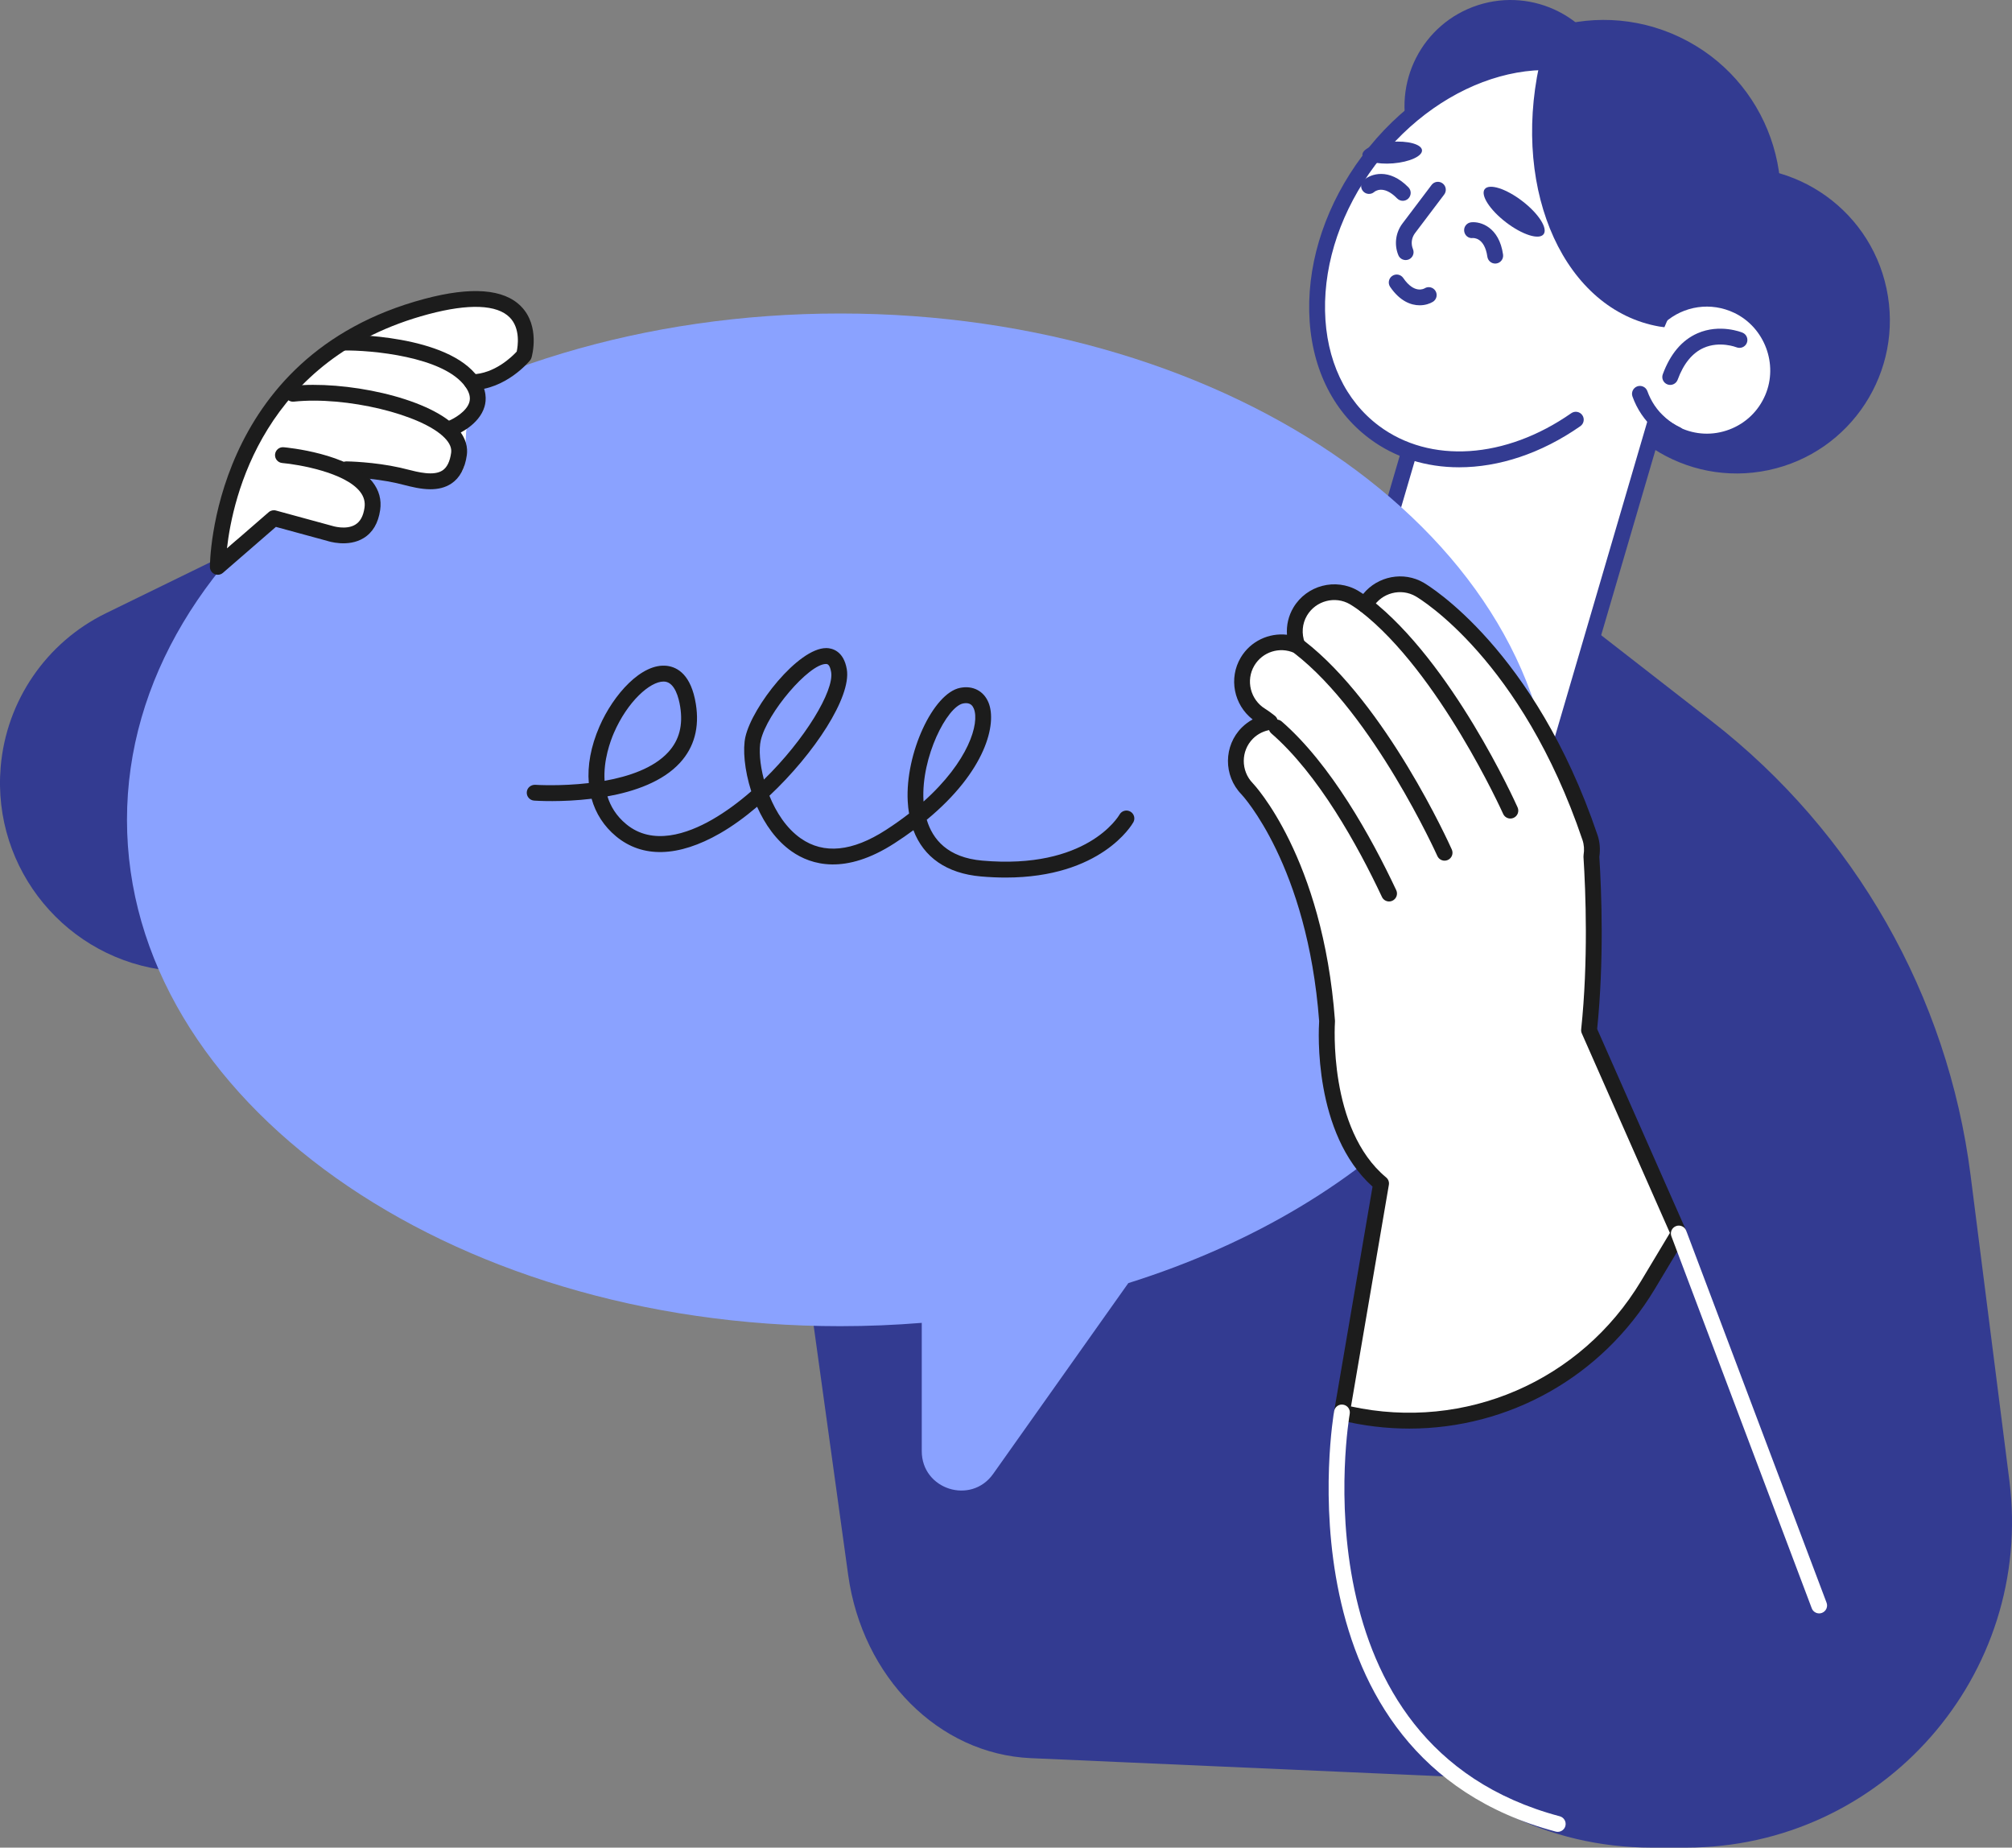 <svg xmlns="http://www.w3.org/2000/svg" xmlns:xlink="http://www.w3.org/1999/xlink" enable-background="new 0 0 901.86 828.1" viewBox="0 0 901.86 828.1"><rect x="0" y="0" width="901.86" height="828.1" fill="#808080" stroke="none"/><g fill="#333b91" class="color000000 svgShape" display="none"><defs><rect id="a" width="6602.94" height="1370.62" x="-6222.32" y="-29.04" fill="#333b91" class="color000000 svgShape"/></defs><use fill="#fff" overflow="visible" xlink:href="#a"/><clipPath id="b"><use overflow="visible" xlink:href="#a"/></clipPath><rect width="6602.94" height="1370.62" x="-6222.32" y="-29.04" fill="#fff" class="colorffffff svgShape" clip-path="url(#b)"/><g class="color000000 svgShape"><rect width="302.93" height="234.11" x="-76.61" y="113.62" fill="#e4e8f7" class="colore4f1f7 svgShape"/><rect width="302.93" height="234.11" x="-76.61" y="400.94" fill="#e4e8f7" class="colore4f1f7 svgShape"/><rect width="302.93" height="234.11" x="-76.61" y="688.25" fill="#e4e8f7" class="colore4f1f7 svgShape"/></g></g><path fill="#333b91" d="M356.49,534.73l23.69,171.11c6.36,45.93,40.65,80.34,81.87,82.16l209.14,9.21c45.47,2,84.57-36.1,89.39-87.11
			l22.49-238.13c6.17-65.33-45.66-118.58-102.82-105.63l-255.31,57.81C379.54,434.43,349.35,483.2,356.49,534.73z" class="color000000 svgShape"/><path fill="#333b91" d="M278.01,162.24L47.48,274.85C20.72,287.92,2.81,314.1,0.3,343.77l0,0c-3.87,45.93,29.73,86.51,75.58,91.27l205.28,21.31
			L278.01,162.24z" class="color000000 svgShape"/><path fill="#333b91" d="M697.46,268.96l69.9,54.37c64.02,49.79,105.7,122.92,115.93,203.38l17.39,136.82c11.1,87.33-56.96,164.57-144.98,164.57
			h-15.32c-93.47,0-162.92-86.54-142.68-177.79l3.82-17.24L697.46,268.96z" class="color000000 svgShape"/><path fill="#333b91" d="M647.1,54.28c-18.81,39.61-1.95,86.97,37.66,105.78s86.97,1.95,105.78-37.66s1.95-86.97-37.66-105.78
				C713.27-2.19,665.91,14.67,647.1,54.28z" class="color000000 svgShape"/><circle cx="778.49" cy="143.57" r="68.62" fill="#333b91" class="color000000 svgShape" transform="rotate(-11.976 778.541 143.581)"/><path fill="#fff" d="M743.71,142.08c9.36-8.41,23.23-10.84,35.29-5.03c15.21,7.32,22.18,25.87,15.55,41.39
					c-7.19,16.8-26.82,24.12-43.17,16.36c-3.5-1.66-6.53-3.91-9.1-6.52l-45.24,154.35l-41.34-12.12
					c-31.32-9.18-49.27-42.01-40.09-73.33l41.2-140.56L743.71,142.08z" class="colorffffff svgShape"/><path fill="#333b91" d="M697.04,346.17c-0.33,0-0.67-0.05-1-0.14l-41.34-12.11c-33.15-9.72-52.21-44.58-42.49-77.73l41.2-140.56
					c0.55-1.88,2.53-2.95,4.4-2.41l85.06,24.93c10.66-8.56,25.23-10.27,37.67-4.29c16.89,8.13,24.63,28.76,17.27,45.98
					c-3.85,8.99-10.99,15.85-20.12,19.3c-9.14,3.46-19.02,3.05-27.83-1.14c-2.01-0.95-3.92-2.1-5.73-3.43l-43.69,149.05
					C699.99,345.17,698.58,346.17,697.04,346.17z M659.22,121.02l-40.2,137.16c-8.61,29.39,8.29,60.31,37.68,68.92l37.93,11.12
					l44.24-150.94c0.35-1.21,1.32-2.14,2.54-2.44c1.22-0.31,2.51,0.06,3.39,0.96c2.39,2.43,5.11,4.39,8.09,5.8
					c7.06,3.35,14.97,3.68,22.28,0.91c7.3-2.76,13.03-8.25,16.1-15.46c5.89-13.78-0.31-30.28-13.83-36.79
					c-10.44-5.03-22.76-3.27-31.38,4.47c-0.91,0.82-2.19,1.1-3.37,0.77L659.22,121.02z" class="color000000 svgShape"/><path fill="#333b91" d="M748.65,172.52c-0.41,0-0.82-0.07-1.22-0.22c-1.84-0.68-2.78-2.72-2.1-4.56c3.36-9.12,8.59-15.3,15.54-18.35
					c10.01-4.4,19.78-0.47,20.19-0.3c1.81,0.75,2.67,2.82,1.93,4.63c-0.74,1.8-2.81,2.66-4.62,1.94l0,0
					c-0.07-0.03-7.51-2.95-14.72,0.26c-5.08,2.26-9.01,7.06-11.66,14.28C751.45,171.63,750.09,172.52,748.65,172.52z" class="color000000 svgShape"/><circle cx="677.07" cy="47.52" r="47.51" fill="#333b91" class="color000000 svgShape" transform="rotate(-17.926 677.076 47.511)"/><path fill="#333b91" d="M751.5,198.24c-0.51,0-1.03-0.11-1.52-0.34c-5.76-2.73-10.68-6.96-14.22-12.23c-1.67-2.48-3.02-5.15-4.02-7.97
					c-0.66-1.84,0.31-3.87,2.15-4.53c1.84-0.65,3.87,0.3,4.53,2.15c0.8,2.25,1.89,4.4,3.22,6.38c2.84,4.21,6.77,7.59,11.38,9.78
					c1.77,0.84,2.52,2.95,1.68,4.73C754.1,197.49,752.83,198.24,751.5,198.24z" class="color000000 svgShape"/><path fill="#fff" d="M751.1,128.29c11.54-34.4,4.71-69.7-20.13-88.29c-33.12-24.78-85.72-10.46-117.48,31.98
					c-31.76,42.45-30.66,96.95,2.46,121.73c24.84,18.59,60.64,15.18,90.38-5.59L751.1,128.29z" class="colorffffff svgShape"/><path fill="#333b91" d="M654.04,209.44c-14.77,0-28.7-4.26-40.22-12.89c-16.91-12.65-26.5-32.9-26.98-57.01c-0.48-23.78,7.97-48.53,23.81-69.69
					c32.88-43.95,87.81-58.61,122.45-32.7c25.4,19.01,33.79,55.22,21.37,92.26c-0.62,1.86-2.63,2.85-4.49,2.23
					c-1.86-0.62-2.86-2.63-2.24-4.49c11.43-34.08,4.01-67.17-18.9-84.32c-31.5-23.58-81.98-9.55-112.51,31.26
					c-14.89,19.9-22.84,43.09-22.39,65.29c0.44,21.88,9.02,40.16,24.14,51.47c22.91,17.14,56.76,14.92,86.23-5.66
					c1.61-1.12,3.82-0.72,4.94,0.88c1.12,1.6,0.73,3.82-0.88,4.94C690.86,203.25,671.84,209.44,654.04,209.44z" class="color000000 svgShape"/><path fill="#333b91" d="M746.05,146.66c-0.76-0.1-1.51-0.18-2.27-0.31c-42.03-7.32-66.13-59.78-53.81-117.17c0.14-0.65,0.3-1.28,0.45-1.93
				c15.51-1.13,30.21,2.61,42.17,11.87C760.37,60.62,764.74,105.04,746.05,146.66z" class="color000000 svgShape"/><path fill="#333b91" d="M637.4,67.32c0.21,2.66-5.59,5.3-12.97,5.9c-7.38,0.59-13.53-1.09-13.74-3.75c-0.21-2.66,5.59-5.3,12.97-5.9
				C631.03,62.98,637.19,64.66,637.4,67.32z" class="color000000 svgShape"/><path fill="#333b91" d="M691.89,104.99c-2.02,2.63-9.56,0.24-16.84-5.35c-7.28-5.58-11.55-12.24-9.54-14.87c2.02-2.63,9.56-0.24,16.84,5.35
				C689.64,95.7,693.91,102.36,691.89,104.99z" class="color000000 svgShape"/><path fill="#333b91" d="M630.08,116.56c-1.39,0-2.72-0.82-3.28-2.19c-1.94-4.69-1.24-10.12,1.81-14.16l13.08-17.31
					c1.18-1.57,3.4-1.88,4.97-0.69c1.56,1.18,1.87,3.41,0.69,4.97l-13.08,17.31c-1.57,2.08-1.91,4.76-0.92,7.18
					c0.75,1.81-0.11,3.88-1.92,4.63C630.99,116.47,630.53,116.56,630.08,116.56z" class="color000000 svgShape"/><path fill="#333b91" d="M670.21,118.13c-1.74,0-3.25-1.28-3.51-3.05c-1.25-8.79-6.32-8.39-6.54-8.39c-2,0.26-3.68-1.24-3.87-3.2
					c-0.18-1.95,1.25-3.68,3.2-3.86c4.15-0.44,12.48,2.12,14.24,14.45c0.28,1.94-1.07,3.74-3.01,4.01
					C670.55,118.12,670.38,118.13,670.21,118.13z" class="color000000 svgShape"/><g fill="#333b91" class="color000000 svgShape"><path d="M628.79,90c-0.92,0-1.84-0.36-2.54-1.07c-6.2-6.35-10.07-3.05-10.24-2.91c-1.47,1.3-3.71,1.17-5.01-0.3
					c-1.3-1.47-1.17-3.71,0.3-5.01c3.12-2.77,11.32-5.66,20.02,3.26c1.37,1.4,1.34,3.65-0.06,5.02C630.58,89.66,629.69,90,628.79,90
					z" class="color000000 svgShape"/></g><g fill="#333b91" class="color000000 svgShape"><path d="M636.37,136.83c-3.98,0-8.9-1.89-13.24-8.24c-1.1-1.62-0.69-3.82,0.93-4.93c1.62-1.1,3.82-0.69,4.93,0.93
					c5,7.33,9.39,4.75,9.57,4.64c1.67-1.03,3.85-0.51,4.88,1.16c1.03,1.67,0.51,3.85-1.16,4.88
					C640.92,136.1,638.83,136.83,636.37,136.83z" class="color000000 svgShape"/></g><path fill="#8aa2ff" d="M696.28,367.45c0-125.34-143.13-226.94-319.68-226.94c-176.55,0-319.68,101.61-319.68,226.94
			S200.04,594.39,376.6,594.39c12.37,0,24.57-0.52,36.57-1.49v57.5c0,17.18,22.08,24.21,32.01,10.19l60.57-85.5
			C617.96,539.87,696.28,460.16,696.28,367.45z" class="color52d2d8 svgShape"/><g fill="#333b91" class="color000000 svgShape"><path fill="#1c1c1c" d="M450.74,393.32c-3.5,0-7.2-0.16-11.09-0.5c-15.25-1.34-25.64-8.57-30.22-20.73
				c-2.65,1.96-5.48,3.92-8.49,5.86c-22.04,14.24-37.23,9.84-46.08,3.64c-6.92-4.84-12.02-12.19-15.5-20
				c-5.49,4.67-11.13,8.77-16.66,11.94c-18.64,10.69-34.75,11.14-46.6,1.28c-5.41-4.5-9.08-10.24-10.92-16.81
				c-13.48,1.63-24.83,0.9-25.77,0.83c-1.95-0.14-3.43-1.83-3.29-3.79c0.14-1.95,1.83-3.35,3.78-3.29
				c0.22,0.02,11.15,0.72,24.02-0.77c-0.66-7.8,0.9-16.44,4.78-25.36c6.18-14.24,18.92-28.61,30.32-27.18
				c4.72,0.6,10.8,4.04,12.89,17.1c1.68,10.47-0.7,19.33-7.1,26.32c-7.78,8.51-20.42,12.88-32.53,15.07
				c1.38,4.45,3.96,8.76,8.37,12.42c11.83,9.84,27.49,4.35,38.54-1.98c6.05-3.47,11.98-7.86,17.55-12.72
				c-3.09-9.6-3.85-18.96-2.62-24.38c3.11-13.67,23.65-39.8,36.21-39.8c0.09,0,0.17,0,0.26,0c2.24,0.07,7.59,1.13,8.99,9.55
				c2.06,12.36-14.5,37.69-34.7,56.64c3.01,7.44,7.64,14.62,14.07,19.11c10.29,7.2,23.13,5.93,38.16-3.79
				c3.76-2.43,7.21-4.88,10.37-7.34c-0.3-1.76-0.5-3.59-0.6-5.5c-1.16-21.34,11.33-48.43,23.46-50.84
				c5.75-1.16,10.65,1.4,12.77,6.64c3.83,9.44-1.23,30.64-27.7,52.48c2.64,8.78,9.36,16.95,24.88,18.31
				c46.7,4.12,60.96-19.65,61.54-20.66c0.97-1.69,3.13-2.29,4.83-1.32c1.7,0.97,2.3,3.11,1.34,4.81
				C507.37,369.67,493.54,393.32,450.74,393.32z M433.01,315.15c-0.39,0-0.83,0.05-1.31,0.14c-7.14,1.42-18.83,23.89-17.76,43.49
				c0.01,0.16,0.02,0.32,0.03,0.47c20.26-18.07,25.17-35.14,22.55-41.62C436.06,316.52,435.22,315.15,433.01,315.15z M297.4,305.47
				c-6.04,0-16.1,8.91-22.22,23c-1.57,3.62-4.78,12.29-4.18,21.5c10.88-1.95,22.01-5.71,28.56-12.88c4.92-5.39,6.66-12.06,5.32-20.4
				c-0.63-3.94-2.35-10.62-6.77-11.18C297.87,305.48,297.64,305.47,297.4,305.47z M370.23,297.59c-7.67,0-26.42,21.95-29.23,34.28
				c-0.89,3.91-0.46,10.47,1.42,17.53c18.36-17.88,31.53-39.81,30.13-48.18c-0.6-3.57-1.77-3.61-2.21-3.62
				C370.31,297.59,370.27,297.59,370.23,297.59z" class="color080717 svgShape"/></g><g fill="#333b91" class="color000000 svgShape"><path fill="#fff" d="M712.27,461.73c3.29-31.2,1.98-63.1,1.04-77.89c0.45-2.77,0.33-5.66-0.63-8.51
					c-27.76-82.03-74.31-109.94-76.28-111.09c-8.4-4.9-19.12-2.07-24.1,6.29c-0.13,0.22-0.19,0.45-0.31,0.67
					c-2.89-2.12-4.72-3.21-5.07-3.42c-8.41-4.89-19.12-2.07-24.1,6.29c-2.87,4.82-3.1,10.44-1.25,15.32
					c-8.09-3.6-17.7-0.7-22.35,7.09c-4.98,8.36-2.22,19.22,6.09,24.27c0.07,0.04,1.5,0.94,3.92,2.83
					c-3.67,0.52-7.21,2.12-10.05,4.93c-6.91,6.85-6.95,18.05-0.16,25.03c0.3,0.31,30.49,32.09,35.84,104.14
					c0,0-3.71,49.61,24.21,72.77l-17.55,102.61l0,0c53.3,13.09,108.91-10.08,137.15-57.14l13.84-23.07L712.27,461.73z" class="colorffffff svgShape"/><path fill="#1c1c1c" d="M631.74,640.29c-10.29,0-20.7-1.23-31.07-3.78c-1.81-0.44-2.96-2.21-2.65-4.04l17.21-100.63
					c-26.55-23.83-24.22-69.73-23.93-74.14c-5.26-69.98-34.54-101.37-34.84-101.68c-8.13-8.35-8.04-21.82,0.22-30
					c1.44-1.42,3.05-2.62,4.81-3.57c-8.41-6.5-10.86-18.46-5.32-27.76c4.38-7.34,12.61-11.13,20.71-10.2
					c-0.31-4.25,0.67-8.5,2.89-12.21c5.95-9.98,18.93-13.36,28.94-7.54c0.22,0.13,1.03,0.61,2.32,1.47
					c6.5-7.99,18.08-10.32,27.17-5.01c2.02,1.18,49.7,29.82,77.86,113.02c1.05,3.1,1.33,6.4,0.83,9.8c1,15.91,2.15,46.6-0.98,77.16
					l39.85,90.26c0.47,1.06,0.39,2.27-0.2,3.26l-13.84,23.07C717.98,617.29,676.15,640.29,631.74,640.29z M605.57,630.37
					c51.08,11.1,103.01-11.2,130.05-56.27l12.9-21.5l-39.49-89.44c-0.25-0.57-0.35-1.19-0.28-1.8c3.22-30.6,2.03-61.56,1.03-77.3
					c-0.02-0.27,0-0.53,0.04-0.8c0.39-2.39,0.23-4.68-0.49-6.8c-27.32-80.71-72.79-108.04-74.71-109.16
					c-6.66-3.88-15.3-1.62-19.27,5.04c-0.04,0.1-0.18,0.43-0.23,0.52c-0.48,0.91-1.34,1.57-2.34,1.79c-1,0.23-2.05,0.02-2.89-0.6
					c-2.83-2.08-4.58-3.11-4.77-3.22c-6.65-3.88-15.3-1.61-19.26,5.04c-2.18,3.67-2.54,8.13-0.98,12.25
					c0.51,1.34,0.16,2.85-0.88,3.84c-1.04,0.99-2.58,1.24-3.88,0.67c-6.53-2.91-14.2-0.47-17.86,5.66
					c-3.97,6.66-1.78,15.37,4.89,19.43l0,0c0,0,1.51,0.91,4.26,3.06c1.12,0.88,1.61,2.34,1.24,3.71c-0.37,1.37-1.52,2.39-2.93,2.59
					c-3.11,0.44-5.89,1.8-8.05,3.94c-5.5,5.46-5.55,14.45-0.11,20.03c0.32,0.32,31.39,33.07,36.83,106.35
					c0.01,0.18,0.01,0.35,0,0.53c-0.03,0.48-3.23,48.08,22.93,69.78c0.98,0.81,1.45,2.08,1.23,3.33L605.57,630.37z" class="color080717 svgShape"/><path fill="#fff" d="M677.01,363.33c0,0-28.6-63.91-65.02-92.12L677.01,363.33z" class="colorffffff svgShape"/><path fill="#1c1c1c" d="M677.01,366.87c-1.35,0-2.65-0.78-3.24-2.1c-0.28-0.63-28.67-63.43-63.96-90.76
					c-1.55-1.2-1.83-3.43-0.63-4.98c1.2-1.56,3.43-1.83,4.98-0.63c36.7,28.42,64.91,90.83,66.09,93.47c0.8,1.79,0,3.89-1.79,4.69
					C677.99,366.77,677.5,366.87,677.01,366.87z" class="color080717 svgShape"/><g class="color000000 svgShape"><path fill="#fff" d="M647.52,382.2c0,0-28.6-63.91-65.02-92.12L647.52,382.2z" class="colorffffff svgShape"/><path fill="#1c1c1c" d="M647.52,385.75c-1.35,0-2.65-0.78-3.24-2.1c-0.28-0.63-28.67-63.43-63.96-90.76
					c-1.55-1.2-1.83-3.43-0.63-4.98c1.2-1.55,3.42-1.83,4.98-0.63c36.7,28.42,64.91,90.83,66.09,93.47c0.8,1.79,0,3.89-1.79,4.69
					C648.5,385.65,648,385.75,647.52,385.75z" class="color080717 svgShape"/></g><g class="color000000 svgShape"><path fill="#fff" d="M622.65,400.5c-10.27-21.82-28.37-55.24-50.45-74.44L622.65,400.5z" class="colorffffff svgShape"/><path fill="#1c1c1c" d="M622.65,404.04c-1.33,0-2.61-0.75-3.21-2.04c-10.96-23.29-28.45-54.91-49.57-73.28
					c-1.48-1.29-1.63-3.53-0.35-5.01c1.29-1.48,3.52-1.63,5-0.35c22.04,19.18,40.08,51.71,51.33,75.61c0.84,1.77,0.07,3.89-1.7,4.72
					C623.67,403.94,623.16,404.04,622.65,404.04z" class="color080717 svgShape"/></g></g><g fill="#333b91" class="color000000 svgShape"><path fill="#fff" d="M97.92,249.99c0,0,3.46-69.08,65.81-102.98c49.96-27.16,79.29-4.72,73.48,13.15
				c-2.33,7.15-22.97,13.18-22.97,13.18s0.29,11.22-3.17,14.22c-3.46,3.01-1.69,13.61-2.91,20.74c-1.3,7.53-12.37,11.4-19.02,8.41
				c-6.65-3-28.4-7.07-28.4-7.07s6.26,11.71,7.2,20.74c0.65,6.19-11.18,15.1-21.71,10.74C135.7,236.77,118.39,226.16,97.92,249.99z" class="colorffffff svgShape"/><path fill="#1c1c1c" d="M202.73,195.32c-1.4,0-2.72-0.83-3.29-2.21c-0.74-1.81,0.13-3.88,1.94-4.62c2.08-0.86,7.78-4.04,9-8.24
					c0.61-2.1,0.04-4.35-1.74-6.87c-9.65-13.68-42.69-16.51-54.74-16.29c-0.01,0-0.02,0-0.03,0c-1.94,0-3.53-1.57-3.55-3.51
					c-0.02-1.96,1.55-3.56,3.51-3.58c1.93-0.02,46.84-0.22,60.61,19.29c3.82,5.41,3.6,10.04,2.74,12.96
					c-2.4,8.22-12.03,12.36-13.13,12.81C203.63,195.23,203.18,195.32,202.73,195.32z" class="color080717 svgShape"/><path fill="#1c1c1c" d="M192.94,219.28c-4.3,0-8.68-1.12-12.29-2.04c-1.03-0.26-1.99-0.51-2.86-0.7
					c-11.06-2.46-22.45-2.65-22.56-2.65c-1.96-0.03-3.52-1.64-3.5-3.6c0.03-1.94,1.61-3.5,3.55-3.5c0.02,0,0.03,0,0.05,0
					c0.49,0.01,12.21,0.19,24.01,2.82c0.94,0.21,1.97,0.47,3.07,0.75c5.1,1.3,12.09,3.08,15.98,0.46c2.01-1.35,3.29-4,3.83-7.87
					c0.3-2.18-0.64-4.36-2.89-6.68c-10.23-10.55-44.36-18.74-67.64-16.25c-1.93,0.21-3.7-1.2-3.9-3.15c-0.21-1.95,1.2-3.7,3.15-3.9
					c23.32-2.5,60.5,4.98,73.49,18.37c4.75,4.9,5.25,9.55,4.83,12.59c-0.82,5.96-3.15,10.26-6.9,12.78
					C199.51,218.62,196.25,219.28,192.94,219.28z" class="color080717 svgShape"/><path fill="#1c1c1c" d="M97.63,257.61c-0.5,0-0.99-0.1-1.46-0.32c-1.26-0.57-2.08-1.82-2.09-3.2c-0.01-0.94,0.35-94.6,96.14-120.12
					c21.09-5.63,35.69-4.49,43.37,3.38c8.64,8.85,4.83,22.34,4.66,22.92c-0.13,0.46-0.36,0.88-0.66,1.25
					c-0.43,0.53-10.84,13.07-25.99,13.35c-1.86-0.05-3.57-1.52-3.61-3.48c-0.04-1.96,1.52-3.57,3.48-3.61
					c10.22-0.19,18.13-8.01,20.14-10.2c0.51-2.38,1.75-10.35-3.12-15.3c-5.69-5.79-18.3-6.29-36.45-1.46
					c-74.07,19.74-87.77,82.36-90.3,104.97l18.7-16.23c0.89-0.78,2.11-1.06,3.26-0.74l25.04,6.83c0.25,0.08,6.39,2.05,10.56-0.53
					c2.2-1.36,3.53-3.81,4.08-7.5c0.4-2.68-0.26-5.06-2.02-7.29c-6.79-8.6-27.46-12.16-34.85-12.81c-1.95-0.17-3.39-1.89-3.22-3.84
					c0.17-1.95,1.88-3.41,3.84-3.23c1.21,0.1,29.74,2.74,39.8,15.48c2.99,3.79,4.16,8.06,3.47,12.72
					c-0.86,5.82-3.35,10.04-7.41,12.52c-7.02,4.3-15.93,1.38-16.31,1.25l-23.01-6.27l-23.71,20.57
					C99.3,257.31,98.47,257.61,97.63,257.61z" class="color080717 svgShape"/></g><g fill="#333b91" class="color000000 svgShape"><path fill="#fff" d="M815.42,723.12c-1.43,0-2.78-0.87-3.32-2.29l-62.91-166.72c-0.69-1.84,0.23-3.88,2.07-4.57
				c1.83-0.69,3.88,0.23,4.57,2.06l62.91,166.72c0.69,1.84-0.23,3.88-2.07,4.57C816.26,723.05,815.84,723.12,815.42,723.12z" class="colorffffff svgShape"/></g><g fill="#333b91" class="color000000 svgShape"><path fill="#fff" d="M698.24,821.03c-0.3,0-0.61-0.04-0.91-0.12c-125.96-33.48-99.59-186.93-99.31-188.48
				c0.35-1.93,2.2-3.23,4.12-2.85c1.93,0.35,3.21,2.19,2.86,4.12c-0.27,1.48-25.46,148.56,94.15,180.35
				c1.89,0.51,3.02,2.45,2.52,4.34C701.25,819.98,699.81,821.03,698.24,821.03z" class="colorffffff svgShape"/></g></svg>